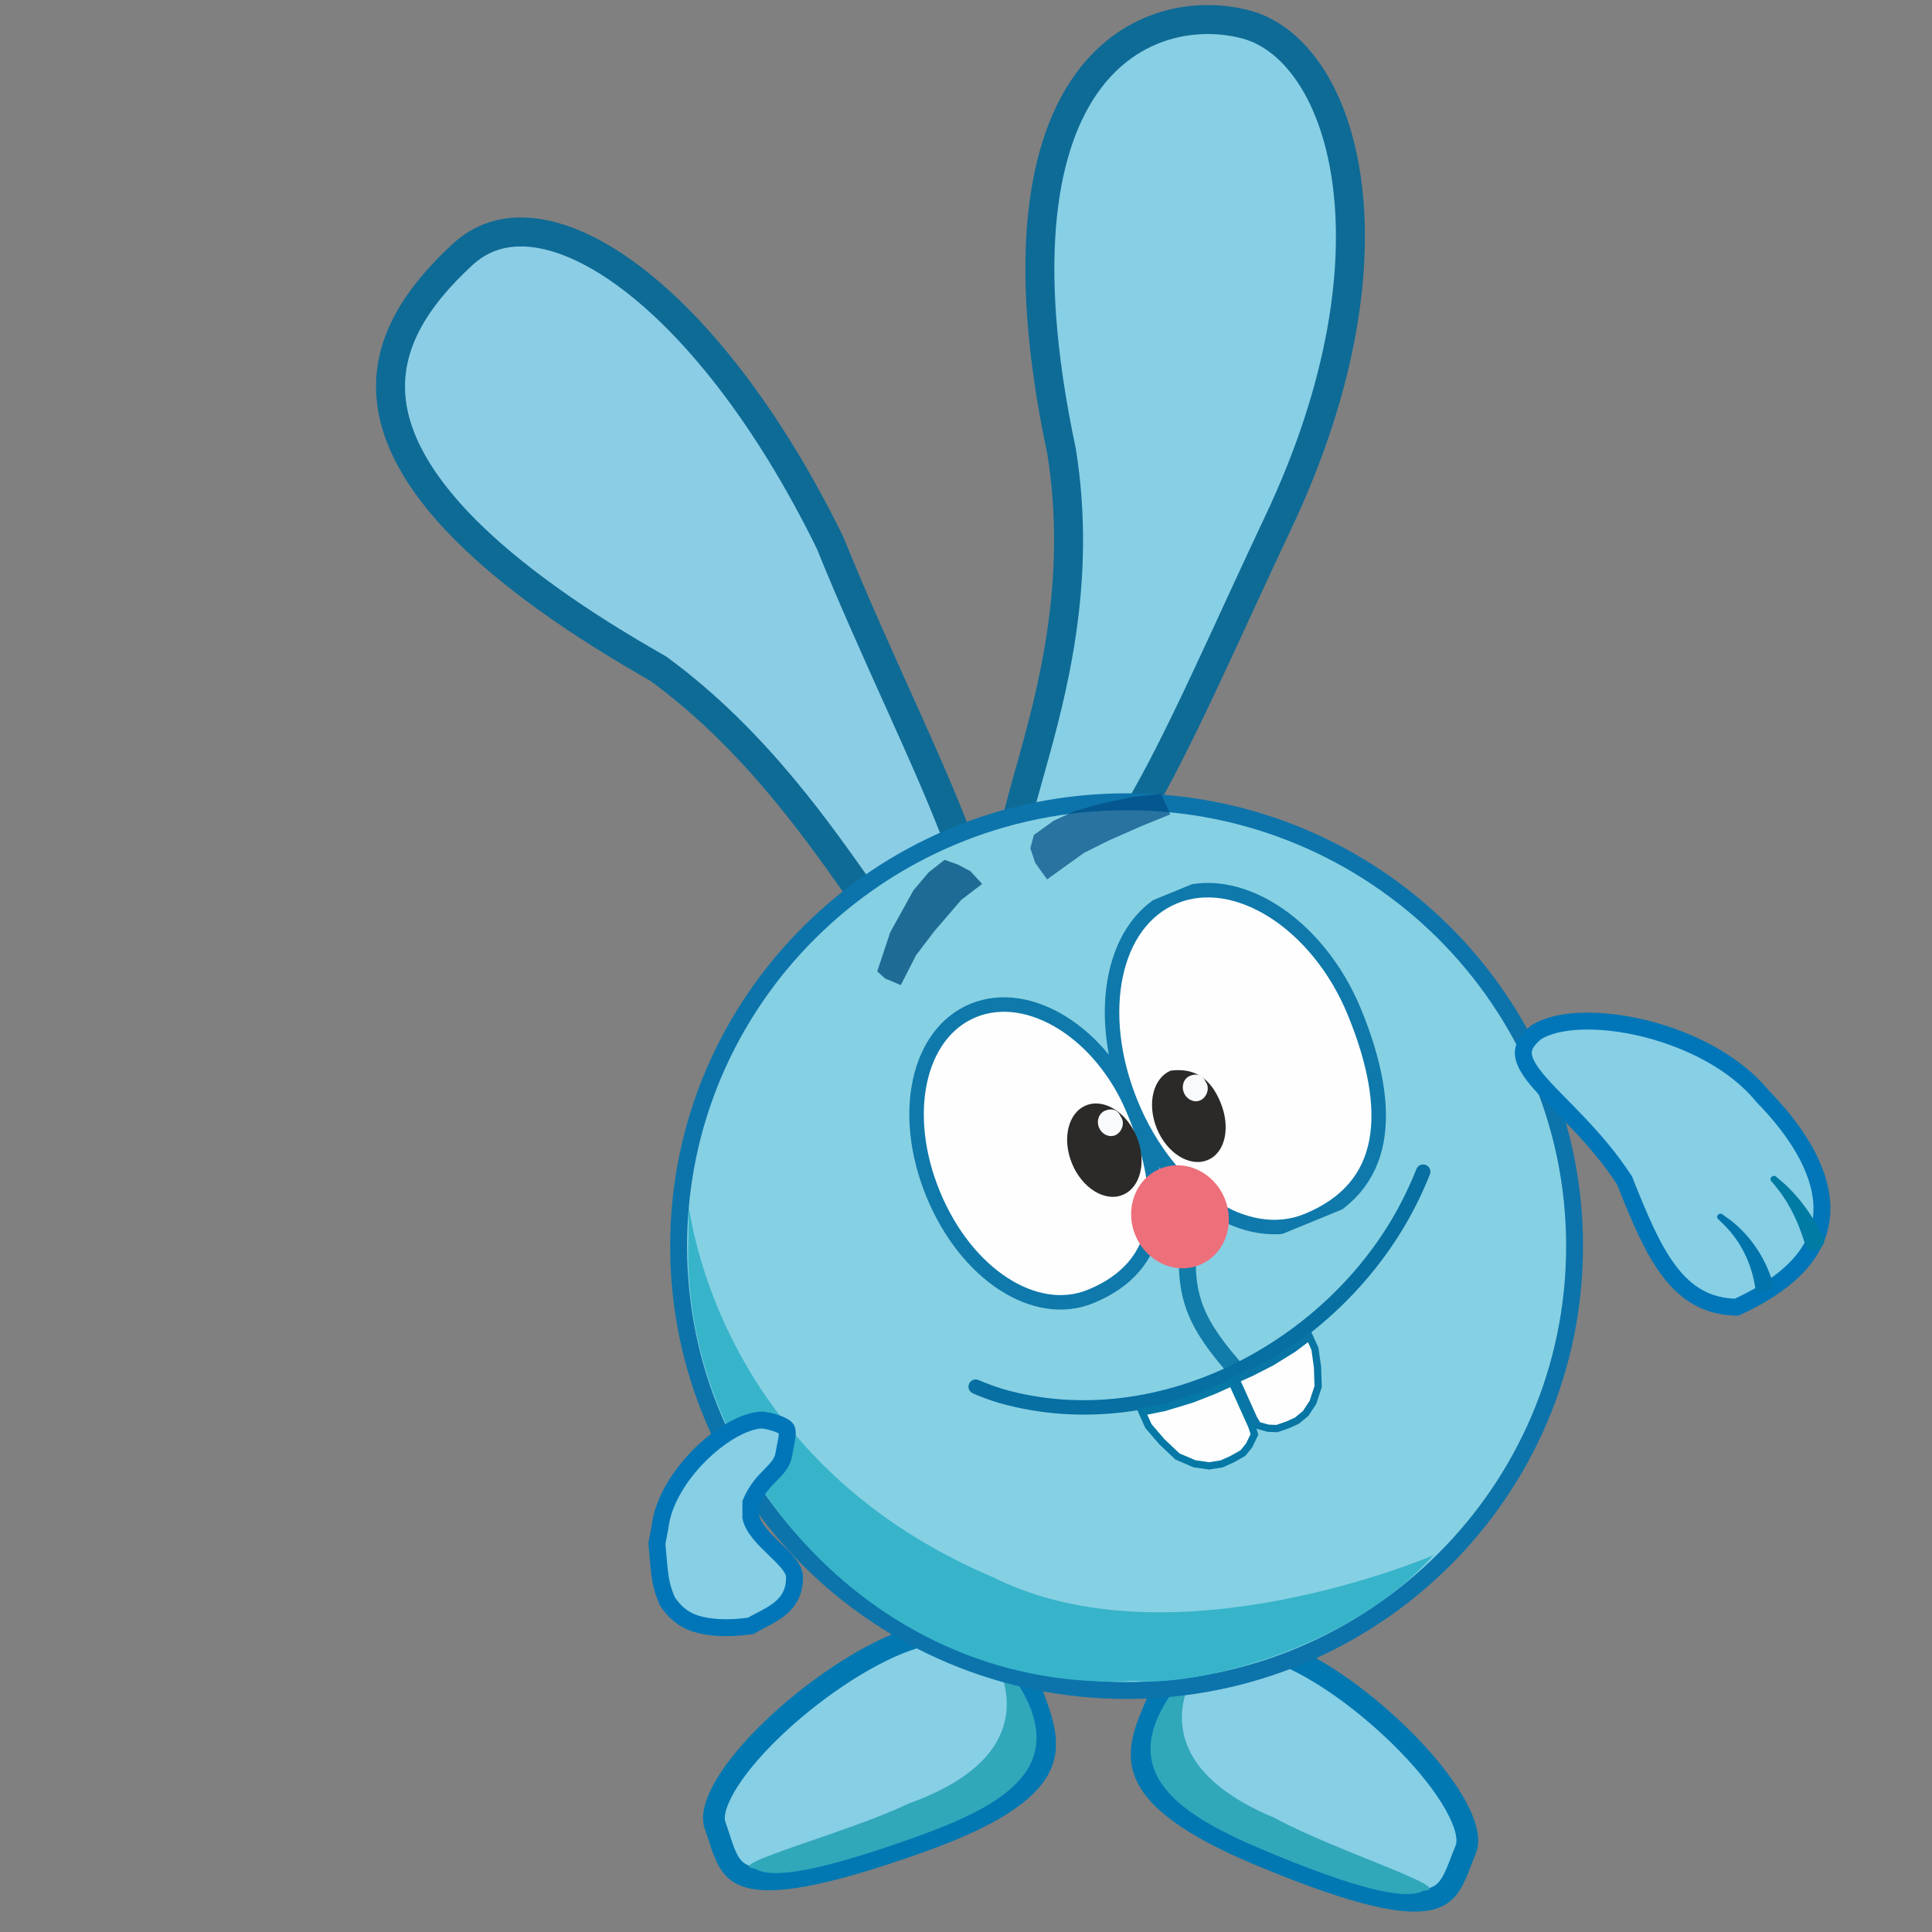 <svg width="800" height="800" viewBox="0 0 800 800" fill="none" xmlns="http://www.w3.org/2000/svg">
<rect x="0" y="0" width="800" height="800" fill="#808080" stroke="none"/>
<g clip-path="url(#clip0_452_40)">
<g clip-path="url(#clip1_452_40)">
<path d="M532.135 685.296C515.099 678.204 503.679 679.707 495.652 684.504C487.335 689.475 481.663 698.551 477.487 708.581C473.171 718.948 470.656 727.271 474.922 735.95C479.383 745.024 491.851 755.723 521.965 768.261C542.639 776.868 557.911 782.07 569.312 784.76C580.786 787.467 587.887 787.517 592.46 786.307C596.71 785.182 599.131 782.876 601.097 779.534C602.134 777.771 603.031 775.732 603.971 773.366C604.854 771.142 605.886 768.326 606.964 765.737C608.306 762.515 607.635 757.078 603.723 749.419C599.945 742.025 593.681 733.623 585.896 725.234C570.288 708.414 549.335 692.458 532.135 685.296Z" fill="#87CFE5" stroke="#0178B2" stroke-width="9"/>
<path d="M486.823 698.874C460.14 734.344 489.084 751.862 524.774 766.722C560.465 781.581 581.78 787.206 589.548 782.858C603.856 782.315 552.457 766.279 527.761 752.748C449.29 720.077 521.439 666.761 486.823 698.874Z" fill="#31A7BA"/>
</g>
<g clip-path="url(#clip2_452_40)">
<path d="M375.403 679.217C392.858 672.996 404.224 675.078 412.012 680.28C420.081 685.669 425.279 695.027 428.926 705.261C432.696 715.838 434.77 724.283 430.028 732.738C425.07 741.578 411.999 751.634 381.143 762.63C359.959 770.179 344.372 774.6 332.801 776.708C321.155 778.83 314.035 778.518 309.517 777.077C305.317 775.737 303.014 773.309 301.223 769.87C300.278 768.056 299.489 765.973 298.674 763.561C297.908 761.295 297.025 758.428 296.083 755.786C294.912 752.499 295.876 747.1 300.208 739.647C304.391 732.451 311.121 724.374 319.374 716.388C335.921 700.375 357.778 685.497 375.403 679.217Z" fill="#87CFE5" stroke="#0178B2" stroke-width="9"/>
<path d="M420.094 695.088C444.934 731.884 414.984 747.917 378.413 760.95C341.843 773.982 320.177 778.518 312.625 773.779C298.313 772.509 350.691 759.1 376.17 746.835C456.575 718.181 387.122 661.24 420.094 695.088Z" fill="#31A7BA"/>
</g>
<path d="M191.482 105.437C199.399 98.115 209.098 95.12 220.302 96.288C231.699 97.476 244.819 103.015 258.885 113.193C286.988 133.525 317.551 171.429 343.677 224.673C352.904 247.506 363.122 270.073 372.529 290.978C381.999 312.02 390.611 331.3 396.727 347.737C402.934 364.421 406.175 377.201 405.695 385.569C405.464 389.605 404.405 391.844 403.156 393.115C401.955 394.338 399.741 395.512 395.328 395.631L392.138 395.718L390.426 398.411C388.106 402.062 386.559 402.627 386.053 402.718C385.566 402.805 384.212 402.783 381.438 400.663C378.715 398.582 375.501 395.141 371.644 390.279C367.829 385.471 363.632 379.597 358.886 372.861C340.025 346.086 313.356 306.834 272.889 277.103L272.607 276.895L272.302 276.722L268.749 274.687C194.893 232.093 168.037 197.294 162.738 170.462C157.459 143.725 173.204 122.344 191.482 105.437Z" fill="#8BCDE5" stroke="#0E6B96" stroke-width="12"/>
<path d="M557.427 73.308C551.959 36.647 534.747 15.053 515.837 10.106C495.394 4.759 468.496 9.243 450.542 33.673C432.362 58.412 422.183 105.124 439.535 186.706L439.568 186.869L439.595 187.031C448.162 240.628 435.7 286.495 426.815 318.159C424.578 326.129 422.61 333.048 421.201 339.059C419.78 345.128 419.054 349.778 419.101 353.248C419.148 356.709 419.945 357.989 420.508 358.533C421.115 359.117 422.77 360.119 427.282 360.098L430.26 360.083L432.167 362.367C435.262 366.07 437.838 367.398 439.792 367.748C441.693 368.087 444.066 367.691 447.212 365.73C453.899 361.562 461.742 351.795 470.661 336.864C488.313 307.313 507.561 262.27 529.175 216.595C556.326 159.22 562.838 109.6 557.427 73.308Z" fill="#87CFE5" stroke="#0E6B96" stroke-width="12"/>
<path d="M466.5 332C568.975 332 652 414.405 652 516C652 617.594 568.975 700 466.5 700C364.025 700 281 617.594 281 516C281 414.405 364.025 332 466.5 332Z" fill="#86D0E3" stroke="#0C74AB" stroke-width="7"/>
<path d="M593.502 644C559.002 683 495.002 698.5 470.002 696C363.002 702 282.502 607.895 285.002 514.5C286.568 456 272.002 594 411.002 653C485.502 690.5 593.502 644 593.502 644Z" fill="#37B4CA"/>
<path opacity="0.77" d="M363.242 402.23L368.625 386.022L378.238 368.671L384.55 361.196L391.146 356.035L396.664 358.006L401.823 360.734L406.695 366.012L398.019 372.642L386.688 385.841L379.3 395.584L372.987 407.922L366.466 405.15L363.242 402.23Z" fill="#004F80"/>
<path opacity="0.7" d="M428.1 345.729L436.261 339.875L444.969 335.862L455.244 332.957L468.616 330.063L480.811 328.758L484.567 337.225L472.604 342.085L459.111 348.042L448.873 353.152L441.733 358.274L433.572 364.127L428.638 357.248L426.645 351.237L428.1 345.729Z" fill="#014C83"/>
<path d="M512.213 567.659C495.582 548.641 489.232 536.942 492.472 511" stroke="#117CA9" stroke-width="7" stroke-linecap="round"/>
<g clip-path="url(#clip3_452_40)">
<path d="M403.033 418.406C426.017 408.978 456.24 427.577 469.646 460.256C477.21 478.694 480.1 494.763 477.543 507.618C475.022 520.293 467.072 530.488 451.613 536.829C428.716 546.222 400.052 527.742 386.38 494.414C372.708 461.085 380.136 427.799 403.033 418.406Z" fill="#FEFEFE" stroke="#0F79AB" stroke-width="6"/>
<path d="M486.297 371.278C498.948 366.089 513.652 368.629 527.291 377.289C540.924 385.946 553.262 400.603 560.835 419.064C569.365 439.859 572.733 458.116 569.916 472.749C567.147 487.142 558.31 498.463 541.33 505.429C528.682 510.617 514.437 508.067 501.235 499.356C488.019 490.636 476.033 475.826 468.317 457.018C460.601 438.209 458.733 419.248 462.018 403.759C465.299 388.287 473.65 376.467 486.297 371.278Z" fill="#FEFEFE" stroke="#0F79AB" stroke-width="6"/>
<path d="M496.778 523.764C506.997 519.572 511.623 507.257 507.111 496.257C502.599 485.257 490.656 479.739 480.437 483.931C470.218 488.123 465.592 500.438 470.104 511.438C474.616 522.438 486.559 527.956 496.778 523.764Z" fill="#ED6F7A"/>
<path d="M505.402 456.517C509.599 466.75 507.458 477.319 500.049 480.358C492.641 483.397 483.231 477.566 479.034 467.334C474.836 457.102 477.44 446.343 484.849 443.304C494.125 442.204 501.031 445.864 505.402 456.517Z" fill="#2B2A28"/>
<path d="M464.893 494.78C472.302 491.741 474.905 480.982 470.708 470.75C466.51 460.518 457.101 454.687 449.692 457.726C442.283 460.765 439.68 471.524 443.878 481.756C448.075 491.989 457.484 497.82 464.893 494.78Z" fill="#2B2A28"/>
<path d="M499.099 447.74C501.354 450.602 499.497 454.611 496.943 455.659C494.388 456.706 491.381 455.275 490.227 452.461C489.072 449.647 490.208 446.516 492.763 445.469C495.317 444.421 497.944 444.926 499.099 447.74Z" fill="#F9FAFB"/>
<path d="M463.942 462.162C466.198 465.025 464.341 469.033 461.787 470.081C459.232 471.129 456.225 469.697 455.071 466.884C453.916 464.07 455.052 460.939 457.606 459.891C460.161 458.843 462.788 459.348 463.942 462.162Z" fill="#F9FAFB"/>
</g>
<path d="M315.664 588C319.612 588.41 324.887 590.295 325.681 591.726C326.647 593.468 325.217 598.065 324.603 601.995C323.433 609.487 315.664 611.048 310.908 622.228V625.863V628.287C312.99 637.748 329.57 646.132 328.985 653.36C328.985 666.088 317.655 669.043 310.908 673.237C301.007 674.599 293.572 674.048 288.039 672.296C282.446 670.525 278.873 666.915 276.292 662.983C273.276 655.768 273.274 653.36 272 639.174L273.267 632.506L273.276 632.419C274.492 621.758 281.514 610.561 290.279 601.995C294.646 597.727 299.373 594.184 303.901 591.726C308.41 589.278 312.474 588.039 315.664 588Z" fill="#87CFE5" stroke="#0076B8" stroke-width="7"/>
<g clip-path="url(#clip4_452_40)">
<path d="M405.216 571.449C404.486 571.133 403.66 571.12 402.92 571.412C402.18 571.705 401.587 572.28 401.27 573.01C400.954 573.74 400.941 574.566 401.234 575.305C401.526 576.045 402.101 576.639 402.831 576.955C406.408 578.504 410.075 579.844 413.803 580.978C482.43 600.247 557.249 559.199 587.408 496.881C589.11 493.391 590.655 489.896 592.093 486.282C592.387 485.542 592.374 484.717 592.06 483.986C591.745 483.255 591.152 482.68 590.413 482.386C589.674 482.092 588.847 482.104 588.117 482.418C587.386 482.734 586.811 483.326 586.517 484.065C585.136 487.538 583.651 490.896 582.016 494.25C553.216 554.166 480.388 593.659 415.549 575.238C412.032 574.168 408.578 572.906 405.216 571.449Z" fill="#076FA2"/>
<path d="M482.136 582.818L482.205 582.804L482.272 582.783L493.372 579.424L493.429 579.406L493.485 579.385L502.807 575.73L502.842 575.716L510.169 572.412L518.355 590.568L519.437 593.989L517.215 598.563L514.678 601.677L510.173 604.222L505.864 606.165L500.656 606.991L494.621 606.122L487.569 603.096L481.139 597.027L475.554 590.524L472.922 584.686L482.136 582.818Z" fill="#FEFEFE" stroke="#0578A5" stroke-width="3"/>
<path d="M535.559 558.465L535.504 558.508L535.443 558.546L526.516 564.058L526.464 564.09L526.412 564.117L518.349 568.248L518.316 568.265L511.814 571.197L519.152 587.472L520.79 590.197L525.149 591.407L528.737 591.55L533.13 590.031L537.005 588.284L540.656 585.272L543.659 580.697L545.819 574.148L545.559 566.193L544.501 558.541L542.203 553.446L535.559 558.465Z" fill="#FEFEFE" stroke="#0875A4" stroke-width="3"/>
</g>
<g clip-path="url(#clip5_452_40)">
<path d="M636.121 427.427C631.505 431.251 630.523 434.152 630.812 436.785C631.164 439.988 633.463 443.746 637.787 448.67C646.028 458.057 660.865 470.698 672.482 488.478L672.65 488.736L672.765 489.023C678.677 503.814 684.017 516.96 691.283 526.465C698.253 535.584 706.773 541.056 719.08 541.285C732.813 534.997 741.705 528.1 747.112 521.114C752.577 514.052 754.686 506.638 754.397 499.076C753.804 483.65 743.206 467.567 729.947 454.046L729.845 453.943L729.755 453.831C718.595 440.102 699.618 430.424 680.815 425.82C671.447 423.526 662.278 422.531 654.341 422.87C646.436 423.208 640.184 424.849 636.121 427.427Z" fill="#87CFE5" stroke="#0076B8" stroke-width="7"/>
<path d="M711.32 504.663C711.109 504.46 711 504.167 711.009 503.855C711.019 503.544 711.146 503.24 711.37 503.003C711.595 502.764 711.901 502.61 712.23 502.563C712.558 502.517 712.882 502.583 713.122 502.755C713.637 503.126 714.135 503.489 714.643 503.868C723.958 510.257 731.009 520.454 734.151 531.491C734.347 532.109 734.53 532.698 734.716 533.321C732.214 534.085 729.711 534.849 727.209 535.613C727.116 535.002 727.024 534.423 726.921 533.818C725.343 523.02 720.721 513.503 712.631 505.942C712.195 505.509 711.767 505.091 711.32 504.663Z" fill="#0074AB"/>
<path d="M733.361 488.986C733.169 488.76 733.089 488.448 733.127 488.129C733.165 487.809 733.318 487.508 733.563 487.282C733.808 487.056 734.129 486.921 734.465 486.896C734.801 486.871 735.124 486.958 735.354 487.149C735.769 487.497 736.162 487.827 736.574 488.18C743.979 494.207 749.972 502.42 754.257 510.891C754.509 511.366 754.75 511.819 754.999 512.296C755.447 513.144 755.481 514.141 755.051 515.09C754.624 516.037 753.767 516.858 752.713 517.35C751.659 517.843 750.507 517.961 749.554 517.66C748.599 517.359 747.921 516.662 747.627 515.743C747.464 515.239 747.309 514.759 747.145 514.258C744.379 505.318 740.476 497.295 734.36 490.179C734.023 489.773 733.704 489.389 733.361 488.986Z" fill="#007BA4"/>
</g>
</g>
<defs>
<clipPath id="clip0_452_40">
<rect width="800" height="800" fill="white"/>
</clipPath>
<clipPath id="clip1_452_40">
<rect width="151" height="90" fill="white" transform="matrix(-0.923 -0.384 -0.384 0.923 630.992 721.038)"/>
</clipPath>
<clipPath id="clip2_452_40">
<rect width="151.636" height="90" fill="white" transform="translate(274.402 709.902) rotate(-19.614)"/>
</clipPath>
<clipPath id="clip3_452_40">
<rect width="196" height="148.189" fill="white" transform="translate(354 423.388) rotate(-22.305)"/>
</clipPath>
<clipPath id="clip4_452_40">
<rect width="212" height="81" fill="white" transform="translate(398 568.142) rotate(-24.271)"/>
</clipPath>
<clipPath id="clip5_452_40">
<rect width="86.153" height="149" fill="white" transform="matrix(-0.837 0.547 0.547 0.837 693.125 386)"/>
</clipPath>
</defs>
</svg>

